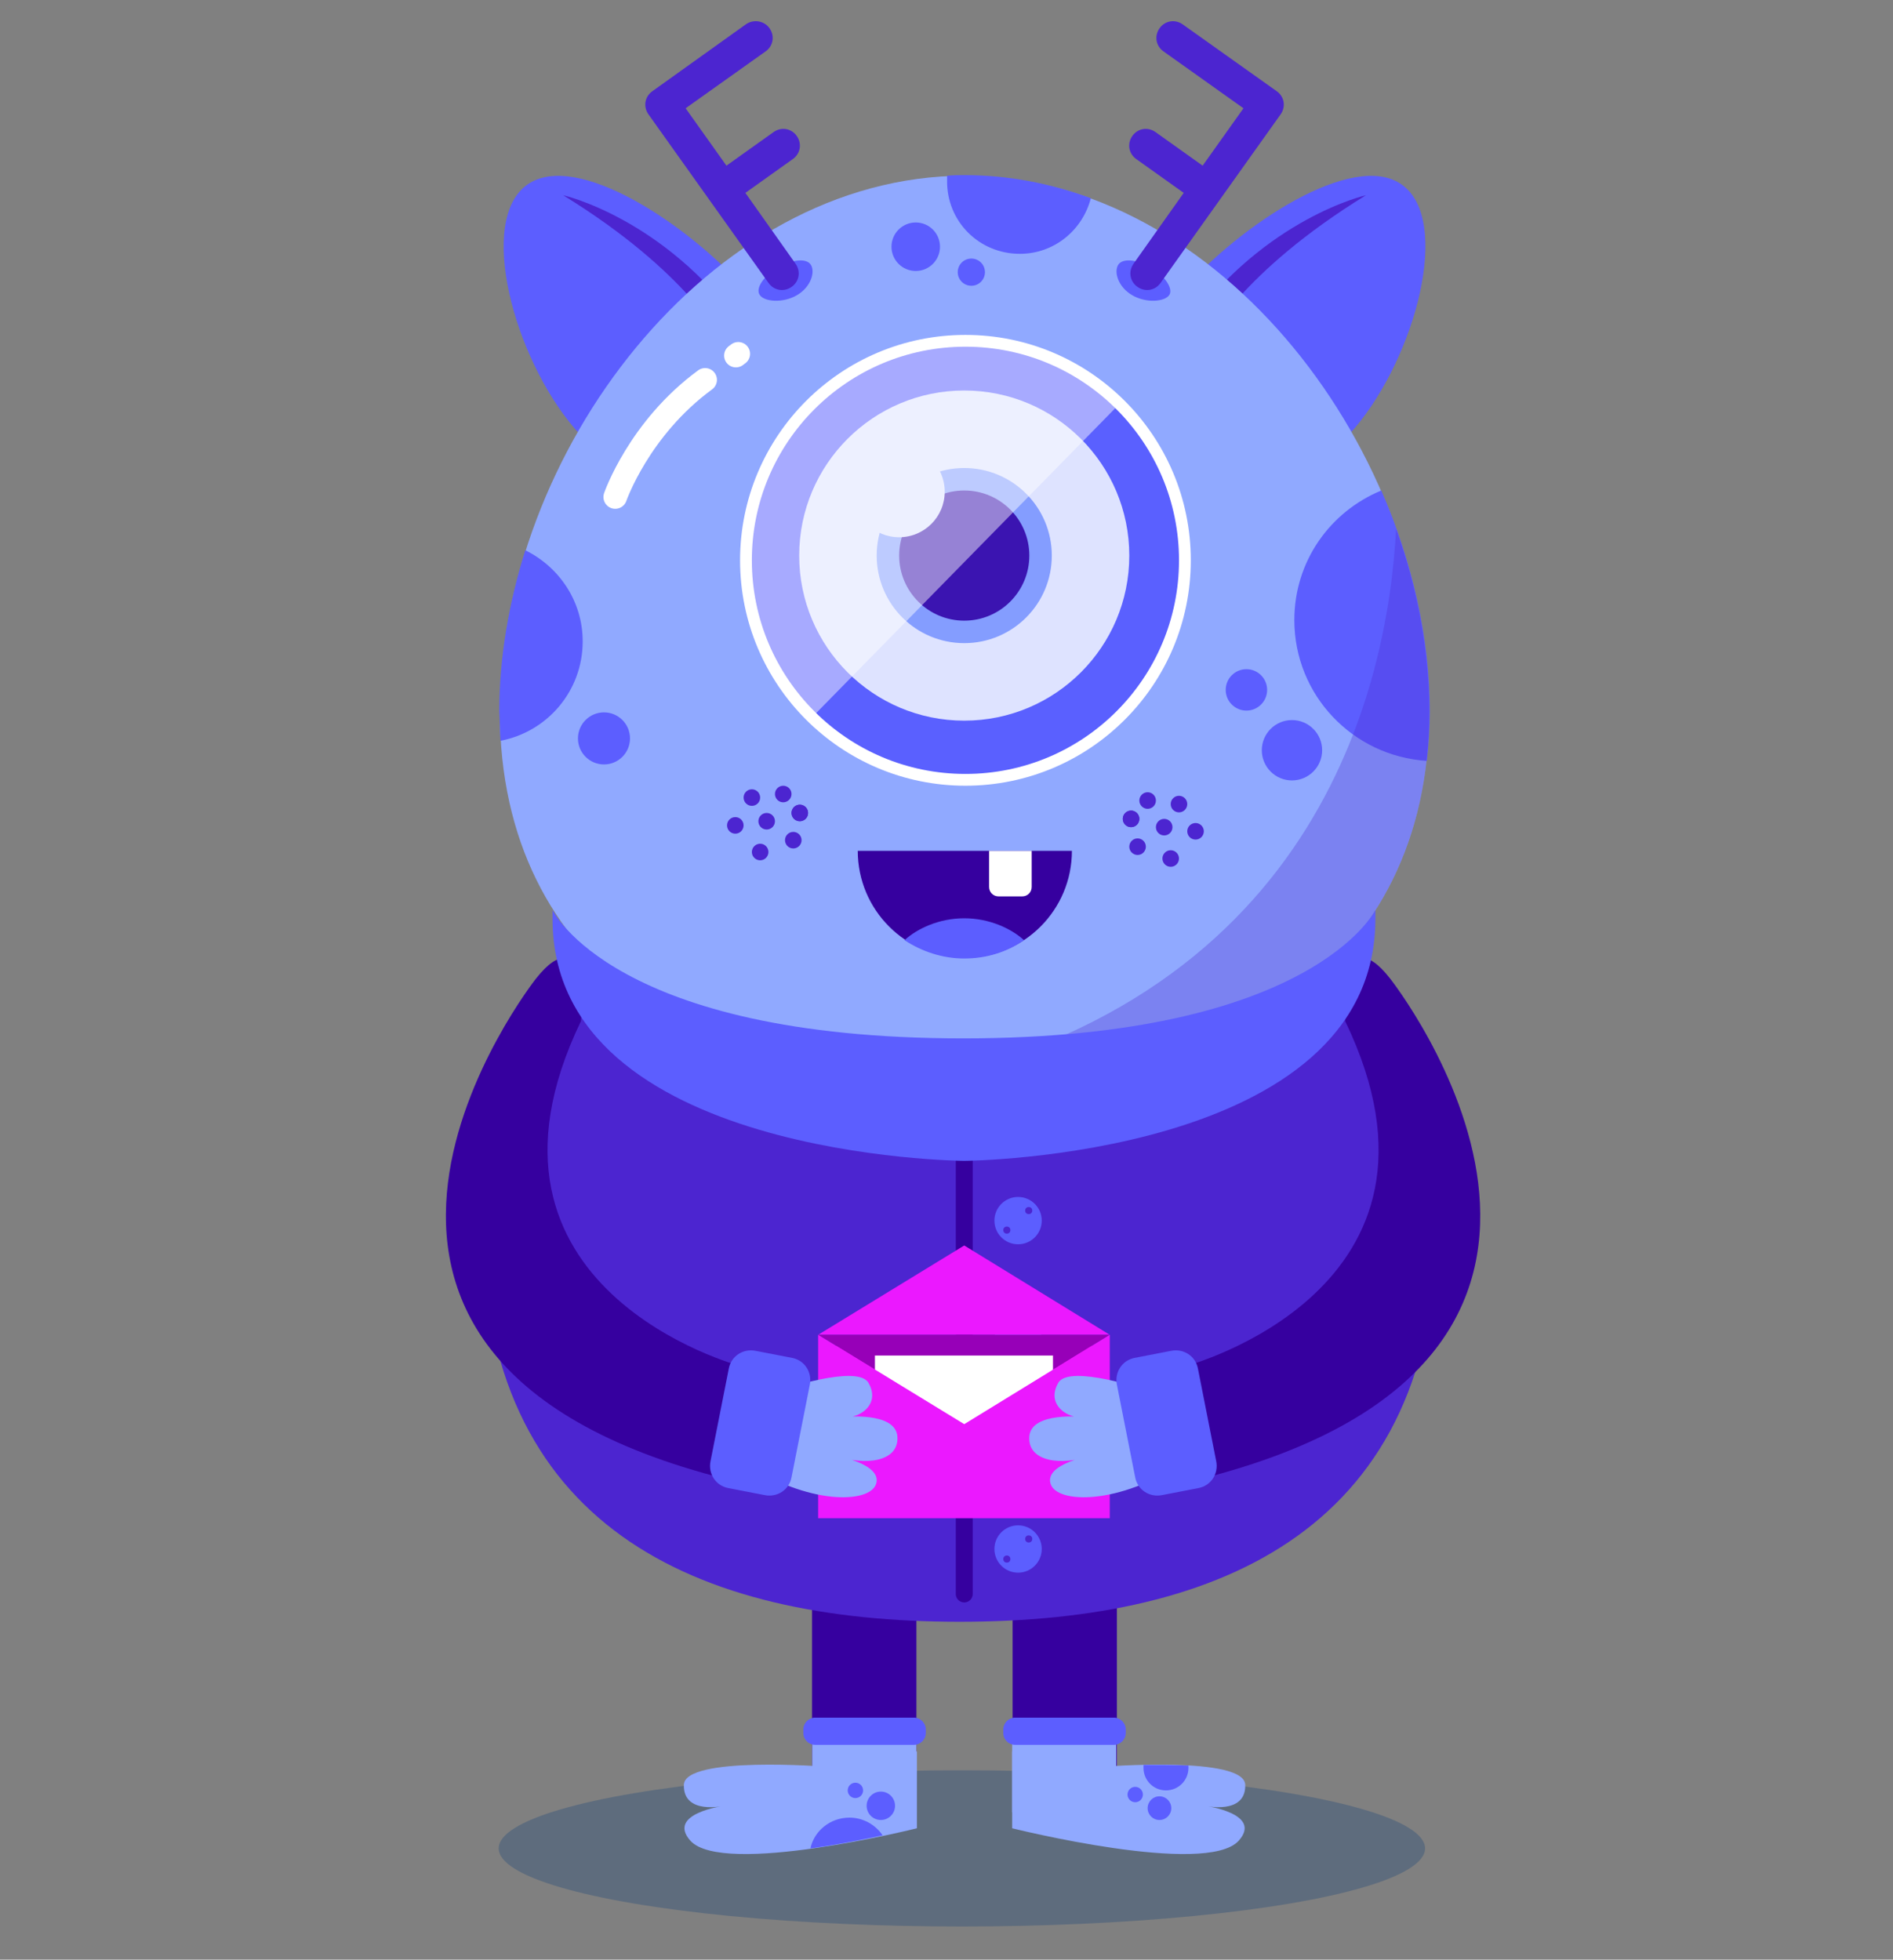 <?xml version="1.0" encoding="utf-8"?>
<!-- Generator: Adobe Illustrator 24.0.0, SVG Export Plug-In . SVG Version: 6.00 Build 0)  -->
<svg version="1.1" id="Layer_1" xmlns="http://www.w3.org/2000/svg" xmlns:xlink="http://www.w3.org/1999/xlink" x="0px" y="0px"
	 viewBox="0 0 320 331.2" style="enable-background:new 0 0 320 331.2;" xml:space="preserve">
<rect x="0" y="0" width="320" height="331.2" fill="#808080" stroke="none"/>
<style type="text/css">
	.st0{opacity:0.35;fill:#214978;}
	.st1{fill:#36009F;}
	.st2{fill:#90A9FF;}
	.st3{fill:#5C5EFF;}
	.st4{fill:#4C25D0;}
	.st5{fill:none;stroke:#36009F;stroke-width:2.862;stroke-linecap:round;stroke-miterlimit:10;}
	.st6{fill:#92DDFF;}
	.st7{fill:#214978;}
	.st8{fill:#349FDB;}
	.st9{fill:none;stroke:#349FDB;stroke-width:5.16;stroke-linecap:round;stroke-miterlimit:10;}
	.st10{fill:none;stroke:#FFFFFF;stroke-width:5.337;stroke-linecap:round;stroke-miterlimit:10;}
	.st11{opacity:0.47;fill:#214978;}
	.st12{opacity:0.12;fill:#FFFFFF;}
	.st13{fill:#FFFFFF;}
	.st14{fill:none;stroke:#0084BF;stroke-width:3.202;stroke-linecap:round;stroke-miterlimit:10;}
	.st15{fill:none;stroke:#FFFFFF;stroke-width:2.669;stroke-miterlimit:10;}
	.st16{fill:#EB18FF;}
	.st17{fill:#9700B8;}
	.st18{fill:none;stroke:#FFFFFF;stroke-width:3.986;stroke-linecap:round;stroke-miterlimit:10;}
	.st19{opacity:0.19;fill:#506EFF;}
	.st20{opacity:0.83;}
	.st21{opacity:0.56;fill:#FFFFFF;}
	.st22{fill:none;stroke:#FFFFFF;stroke-width:1.993;stroke-miterlimit:10;}
	.st23{opacity:0.3;fill:#4C25D0;}
	.st24{fill:#5D0081;}
	.st25{opacity:0.64;fill:#3E005A;}
	.st26{fill:none;stroke:#FFFFFF;stroke-width:3.439;stroke-linecap:round;stroke-miterlimit:10;}
	.st27{opacity:0.3;fill:#3E005A;}
	.st28{fill:#F9A6FF;}
	.st29{opacity:0.45;}
	.st30{fill:none;stroke:#FFFFFF;stroke-width:1.719;stroke-miterlimit:10;}
	.st31{opacity:0.45;fill:#FFFFFF;}
	.st32{fill:none;stroke:#FFFFFF;stroke-width:1.881;stroke-linecap:round;stroke-miterlimit:10;}
</style>
<ellipse class="st0" cx="162.6" cy="312.4" rx="78.3" ry="13.2"/>
<g>
	<g>
		<g>
			<g>
				<g>
					<g>
						<rect x="137.3" y="262.6" class="st1" width="17.6" height="46.3"/>
					</g>
				</g>
				<g>
					<g>
						<rect x="137.3" y="246.2" class="st1" width="17.6" height="46.3"/>
					</g>
				</g>
			</g>
		</g>
		<path class="st2" d="M139.7,298.6c0,0-24.1-1.9-24.1,3.1c-0.1,5.1,6.8,3.5,6.8,3.5s-9.8,1.3-5.7,5.9c5.5,6.1,38.3-2.1,38.3-2.1
			v-13L139.7,298.6z"/>
		<rect x="137.3" y="292.6" class="st2" width="17.6" height="13.7"/>
		<path class="st3" d="M154.5,294.9h-16.7c-1.1,0-2-0.9-2-2v-0.6c0-1.1,0.9-2,2-2h16.7c1.1,0,2,0.9,2,2v0.6
			C156.5,294,155.6,294.9,154.5,294.9z"/>
		<path class="st3" d="M137,312.4c4.5-0.6,8.8-1.5,12.2-2.2c-1.2-1.8-3.3-3-5.6-3C140.3,307.2,137.6,309.5,137,312.4z"/>
		<circle class="st3" cx="148.9" cy="305.2" r="2.4"/>
		<circle class="st3" cx="144.6" cy="302.6" r="1.3"/>
	</g>
	<g>
		<g>
			<g>
				<g>
					<g>
						
							<rect x="171.1" y="262.6" transform="matrix(-1 -4.516932e-11 4.516932e-11 -1 359.904 571.545)" class="st1" width="17.6" height="46.3"/>
					</g>
				</g>
				<g>
					<g>
						
							<rect x="171.1" y="246.2" transform="matrix(-1 -4.475676e-11 4.475676e-11 -1 359.904 538.805)" class="st1" width="17.6" height="46.3"/>
					</g>
				</g>
			</g>
		</g>
		<path class="st2" d="M186.4,298.6c0,0,24.1-1.9,24.1,3.1c0.1,5.1-6.8,3.5-6.8,3.5s9.8,1.3,5.7,5.9c-5.5,6.1-38.3-2.1-38.3-2.1v-13
			L186.4,298.6z"/>
		<rect x="171.1" y="292.6" class="st2" width="17.6" height="13.7"/>
		<path class="st3" d="M188.3,294.9h-16.7c-1.1,0-2-0.9-2-2v-0.6c0-1.1,0.9-2,2-2h16.7c1.1,0,2,0.9,2,2v0.6
			C190.3,294,189.4,294.9,188.3,294.9z"/>
		<path class="st3" d="M200.9,298.4c-2.6-0.1-5.3-0.1-7.6-0.1c0,0.2,0,0.3,0,0.5c0,2.1,1.7,3.8,3.8,3.8s3.8-1.7,3.8-3.8
			C200.9,298.6,200.9,298.5,200.9,298.4z"/>
		<circle class="st3" cx="191.9" cy="303.3" r="1.3"/>
		<circle class="st3" cx="196" cy="305.6" r="2"/>
	</g>
</g>
<path class="st4" d="M81.5,206.3c0-51.8,36.1-40.4,80.7-40.4s80.7-11.4,80.7,40.4s-36.1,67.8-80.7,67.8S81.5,258.1,81.5,206.3z"/>
<g>
	<g>
		<circle class="st3" cx="172.1" cy="206.3" r="4"/>
		<g>
			<circle class="st4" cx="173.9" cy="204.6" r="0.6"/>
			<circle class="st4" cx="170.2" cy="207.9" r="0.6"/>
		</g>
	</g>
	<g>
		<circle class="st3" cx="172.1" cy="224.8" r="4"/>
		<g>
			<circle class="st4" cx="173.9" cy="223.1" r="0.6"/>
			<circle class="st4" cx="170.2" cy="226.4" r="0.6"/>
		</g>
	</g>
	<g>
		<circle class="st3" cx="172.1" cy="243.3" r="4"/>
		<g>
			<circle class="st4" cx="173.9" cy="241.6" r="0.6"/>
			<circle class="st4" cx="170.2" cy="245" r="0.6"/>
		</g>
	</g>
	<g>
		<circle class="st3" cx="172.1" cy="261.8" r="4"/>
		<g>
			<circle class="st4" cx="173.9" cy="260.1" r="0.6"/>
			<circle class="st4" cx="170.2" cy="263.5" r="0.6"/>
		</g>
	</g>
</g>
<line class="st5" x1="163" y1="182.5" x2="163" y2="269.4"/>
<rect x="140.5" y="227.5" class="st16" width="45" height="28.3"/>
<polygon class="st16" points="187.6,225.6 163,210.5 138.3,225.6 "/>
<rect x="140.5" y="227.5" class="st16" width="45" height="28.3"/>
<polygon class="st17" points="138.3,225.6 163,240.7 187.6,225.6 "/>
<rect x="147.9" y="229.1" class="st13" width="30.1" height="16.8"/>
<polygon class="st16" points="163,240.7 138.3,225.6 138.3,256.6 187.6,256.6 187.6,225.6 "/>
<g>
	<path class="st1" d="M90.6,165.4c0,0-50.4,63.8,32.2,84.6l2.4-19.1c0,0-48.9-12.9-27-58.3C98.3,172.5,99.1,154.7,90.6,165.4z"/>
	<path class="st2" d="M131.8,235c0,0,13.1-4.5,15-1.3c2.2,3.8-1.8,6.2-4.3,5.8c0,0,8.9-1,9.2,3.3c0.3,4.3-5.5,5-10.5,3.2
		c0,0,8,1.4,6.9,4.8c-1.1,3.4-11.7,3.5-22.1-3.5S131.8,235,131.8,235z"/>
	<path class="st3" d="M129.3,252.7l-6.2-1.2c-2.1-0.4-3.4-2.4-3-4.5l3.1-15.7c0.4-2.1,2.4-3.4,4.5-3l6.2,1.2c2.1,0.4,3.4,2.4,3,4.5
		l-3.1,15.7C133.4,251.8,131.4,253.1,129.3,252.7z"/>
</g>
<g>
	<path class="st1" d="M235,165.4c0,0,50.4,63.8-32.2,84.6l-2.4-19.1c0,0,48.9-12.9,27-58.3C227.4,172.5,226.6,154.7,235,165.4z"/>
	<path class="st2" d="M193.9,235c0,0-13.1-4.5-15-1.3c-2.2,3.8,1.8,6.2,4.3,5.8c0,0-8.9-1-9.2,3.3c-0.3,4.3,5.5,5,10.5,3.2
		c0,0-8,1.4-6.9,4.8c1.1,3.4,11.7,3.5,22.1-3.5S193.9,235,193.9,235z"/>
	<path class="st3" d="M196.4,252.7l6.2-1.2c2.1-0.4,3.4-2.4,3-4.5l-3.1-15.7c-0.4-2.1-2.4-3.4-4.5-3l-6.2,1.2
		c-2.1,0.4-3.4,2.4-3,4.5l3.1,15.7C192.3,251.8,194.3,253.1,196.4,252.7z"/>
</g>
<g>
	<g>
		<path class="st3" d="M130.9,81.6c-7.5,7-22.2,3.3-32.8-8.1s-17.3-34.7-9.7-41.7s26.5,5,37.1,16.5S138.4,74.6,130.9,81.6z"/>
		<path class="st4" d="M95.2,33c0,0,16.9,3.8,30.1,22l-3.3,2.5C122,57.6,116.5,46.1,95.2,33z"/>
	</g>
	<g>
		<path class="st3" d="M195.2,81.6c7.5,7,22.2,3.3,32.8-8.1c10.6-11.5,17.3-34.7,9.7-41.7c-7.5-7-26.5,5-37.1,16.5
			C190.1,59.7,187.7,74.6,195.2,81.6z"/>
		<path class="st4" d="M230.9,33c0,0-16.9,3.8-30.1,22l3.3,2.5C204.1,57.6,209.6,46.1,230.9,33z"/>
	</g>
</g>
<path class="st2" d="M241.6,120.3c0,43.4-35.2,64.4-78.6,64.4s-78.5-21-78.5-64.4s35.2-90.6,78.6-90.6S241.6,76.9,241.6,120.3z"/>
<circle class="st3" cx="163.2" cy="94.7" r="37.1"/>
<path class="st3" d="M218.8,104.8c0,12.7,9.9,23,22.4,23.8c0.3-2.7,0.5-5.5,0.5-8.3c0-12.6-3-25.5-8.2-37.4
	C224.8,86.5,218.8,94.9,218.8,104.8z"/>
<path class="st3" d="M84.6,125.2c7.9-1.5,13.9-8.4,13.9-16.8c0-6.8-4-12.6-9.7-15.4c-2.8,8.9-4.4,18.2-4.4,27.2
	C84.5,122,84.5,123.6,84.6,125.2z"/>
<circle class="st3" cx="102.1" cy="124.8" r="4.4"/>
<circle class="st3" cx="210.7" cy="116.6" r="3.5"/>
<path class="st18" d="M104,84c0,0,4-11.6,15.2-19.8"/>
<line class="st18" x1="124.4" y1="60.1" x2="124.8" y2="59.8"/>
<g>
	<g>
		<circle class="st4" cx="194" cy="135.3" r="1.4"/>
		<circle class="st4" cx="191.2" cy="138.4" r="1.4"/>
		<circle class="st4" cx="191.2" cy="138.4" r="1.4"/>
		<circle class="st4" cx="196.8" cy="139.8" r="1.4"/>
		<circle class="st4" cx="192.3" cy="143.1" r="1.4"/>
		<circle class="st4" cx="199.3" cy="135.9" r="1.4"/>
		<circle class="st4" cx="197.9" cy="145.1" r="1.4"/>
		<circle class="st4" cx="202.1" cy="140.5" r="1.4"/>
	</g>
	<g>
		<circle class="st4" cx="132.4" cy="134.2" r="1.4"/>
		<circle class="st4" cx="135.2" cy="137.4" r="1.4"/>
		<circle class="st4" cx="135.2" cy="137.4" r="1.4"/>
		<circle class="st4" cx="129.6" cy="138.8" r="1.4"/>
		<circle class="st4" cx="134.1" cy="142" r="1.4"/>
		<circle class="st4" cx="127.1" cy="134.8" r="1.4"/>
		<circle class="st4" cx="128.5" cy="144" r="1.4"/>
		<circle class="st4" cx="124.3" cy="139.5" r="1.4"/>
	</g>
</g>
<g>
	<g>
		<path class="st3" d="M197.7,49.8c-0.7,1.2-3.9,1.5-6.3,0.1c-2.4-1.4-3.1-3.9-2.4-5.1c0.7-1.2,3.1-1,5.5,0.4
			C196.9,46.6,198.3,48.7,197.7,49.8z"/>
		<path class="st4" d="M196,4.8c-0.9,1.3-0.6,3,0.7,3.9l13.5,9.6l-6.9,9.7l-8-5.7c-1.3-0.9-3-0.6-3.9,0.7s-0.6,3,0.7,3.9l8,5.7
			l-8.5,12c-0.9,1.3-0.6,3,0.7,3.9s3,0.6,3.9-0.7l20.3-28.5c0.9-1.3,0.6-3-0.7-3.9L199.9,4.1C198.6,3.2,196.9,3.5,196,4.8z"/>
	</g>
	<g>
		<path class="st3" d="M128.4,49.8c0.7,1.2,3.9,1.5,6.3,0.1c2.4-1.4,3.1-3.9,2.4-5.1c-0.7-1.2-3.1-1-5.5,0.4
			C129.1,46.6,127.7,48.7,128.4,49.8z"/>
		<path class="st4" d="M130.1,4.8c0.9,1.3,0.6,3-0.7,3.9l-13.5,9.6l6.9,9.7l8-5.7c1.3-0.9,3-0.6,3.9,0.7s0.6,3-0.7,3.9l-8,5.7
			l8.5,12c0.9,1.3,0.6,3-0.7,3.9c-1.3,0.9-3,0.6-3.9-0.7l-20.3-28.5c-0.9-1.3-0.6-3,0.7-3.9l15.8-11.3
			C127.4,3.2,129.2,3.5,130.1,4.8z"/>
	</g>
</g>
<g>
	<path class="st1" d="M181.2,143.8c0,10-8.1,18.1-18.1,18.1c-10,0-18.1-8.1-18.1-18.1"/>
</g>
<path class="st3" d="M173.1,158.9c-2.2-2-5.9-3.7-10.1-3.7c-4.2,0-7.9,1.7-10.1,3.7c2.9,1.9,6.4,3.1,10.1,3.1
	C166.8,162,170.2,160.9,173.1,158.9z"/>
<g>
	<path class="st13" d="M174.4,143.8v6.1c0,0.9-0.7,1.6-1.6,1.6h-4c-0.9,0-1.6-0.7-1.6-1.6v-6.1"/>
</g>
<circle class="st13" cx="163" cy="93.9" r="27.9"/>
<g>
	<circle class="st2" cx="163" cy="93.9" r="14.8"/>
	<circle class="st1" cx="163" cy="93.9" r="11"/>
</g>
<circle class="st13" cx="152" cy="83.1" r="7.7"/>
<circle class="st3" cx="218.4" cy="126.8" r="5.1"/>
<path class="st3" d="M172.4,42.9c5.8,0,10.6-4,12-9.4c-6.8-2.5-13.9-3.9-21.3-3.9c-1,0-2,0-3,0.1c0,0.3,0,0.5,0,0.8
	C160,37.4,165.5,42.9,172.4,42.9z"/>
<circle class="st3" cx="154.8" cy="41.7" r="4.1"/>
<circle class="st3" cx="164.2" cy="46" r="2.3"/>
<circle class="st19" cx="163.2" cy="94.7" r="37.1"/>
<g class="st20">
	<path class="st21" d="M137.3,121.2c-14.6-14.3-14.9-37.8-0.5-52.5s37.8-14.9,52.5-0.5"/>
</g>
<circle class="st22" cx="163.2" cy="94.7" r="37.1"/>
<path class="st23" d="M150,184c4.2,0.4,8.6,0.7,13,0.7c43.4,0,78.6-21,78.6-64.4c0-10.3-2-20.9-5.6-30.9
	C234.6,116.1,222.6,170.8,150,184z"/>
<path class="st3" d="M163,196.2c0,0,69.5-0.5,69.5-40.9v-1.5c0,0-10.6,21.7-69.7,21.7c-59.1,0-69.4-21.7-69.4-21.7v1.5
	C93.4,195.7,163,196.2,163,196.2"/>
</svg>
